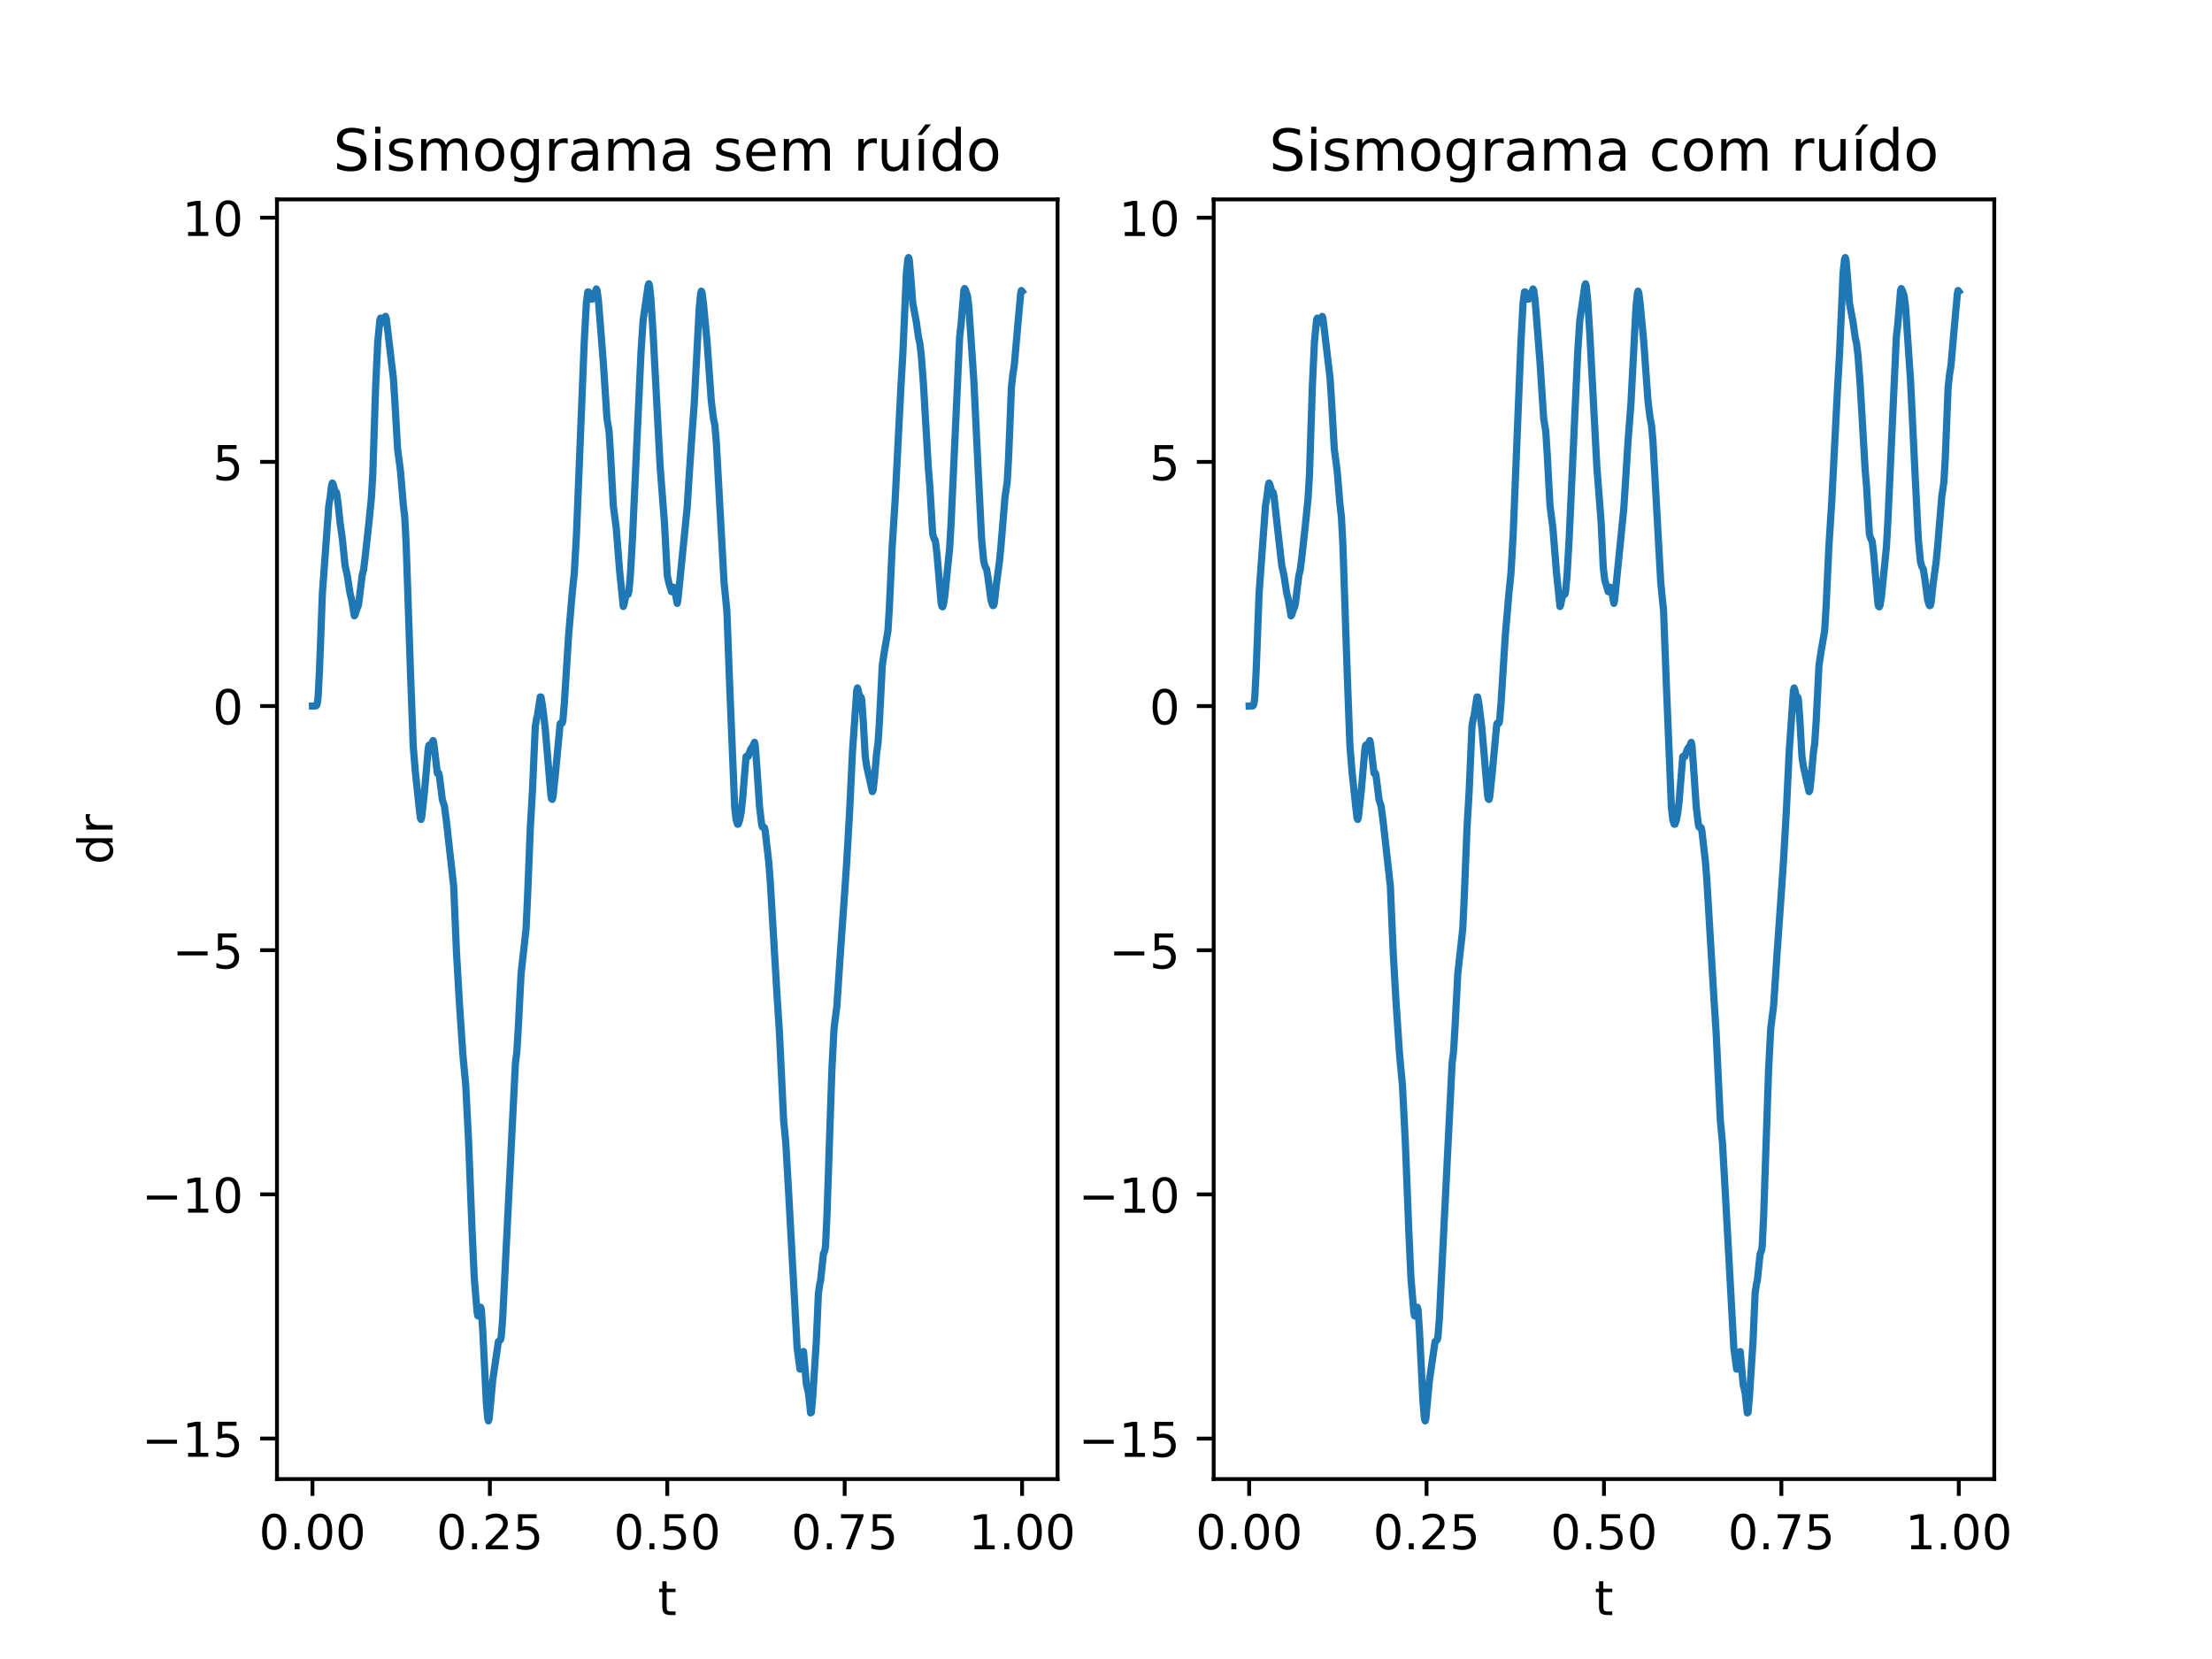 <?xml version="1.0" encoding="utf-8" standalone="no"?>
<!DOCTYPE svg PUBLIC "-//W3C//DTD SVG 1.1//EN"
  "http://www.w3.org/Graphics/SVG/1.1/DTD/svg11.dtd">
<!-- Created with matplotlib (http://matplotlib.org/) -->
<svg height="345pt" version="1.1" viewBox="0 0 460 345" width="460pt" xmlns="http://www.w3.org/2000/svg" xmlns:xlink="http://www.w3.org/1999/xlink">
 <defs>
  <style type="text/css">
*{stroke-linecap:butt;stroke-linejoin:round;}
  </style>
 </defs>
 <g id="figure_1">
  <g id="patch_1">
   <path d="M 0 345.6 
L 460.8 345.6 
L 460.8 0 
L 0 0 
z
" style="fill:#ffffff;"/>
  </g>
  <g id="axes_1">
   <g id="patch_2">
    <path d="M 252.393 307.584 
L 414.72 307.584 
L 414.72 41.472 
L 252.393 41.472 
z
" style="fill:#ffffff;"/>
   </g>
   <g id="matplotlib.axis_1">
    <g id="xtick_1">
     <g id="line2d_1">
      <defs>
       <path d="M 0 0 
L 0 3.5 
" id="m17f0c7cf55" style="stroke:#000000;stroke-width:0.8;"/>
      </defs>
      <g>
       <use style="stroke:#000000;stroke-width:0.8;" x="259.771" xlink:href="#m17f0c7cf55" y="307.584"/>
      </g>
     </g>
     <g id="text_1">
      <!-- 0.00 -->
      <defs>
       <path d="M 31.781 66.406 
Q 24.172 66.406 20.328 58.906 
Q 16.5 51.422 16.5 36.375 
Q 16.5 21.391 20.328 13.891 
Q 24.172 6.391 31.781 6.391 
Q 39.453 6.391 43.281 13.891 
Q 47.125 21.391 47.125 36.375 
Q 47.125 51.422 43.281 58.906 
Q 39.453 66.406 31.781 66.406 
z
M 31.781 74.219 
Q 44.047 74.219 50.516 64.516 
Q 56.984 54.828 56.984 36.375 
Q 56.984 17.969 50.516 8.266 
Q 44.047 -1.422 31.781 -1.422 
Q 19.531 -1.422 13.062 8.266 
Q 6.594 17.969 6.594 36.375 
Q 6.594 54.828 13.062 64.516 
Q 19.531 74.219 31.781 74.219 
z
" id="DejaVuSans-30"/>
       <path d="M 10.688 12.406 
L 21 12.406 
L 21 0 
L 10.688 0 
z
" id="DejaVuSans-2e"/>
      </defs>
      <g transform="translate(248.638 322.182)scale(0.1 -0.1)">
       <use xlink:href="#DejaVuSans-30"/>
       <use x="63.623" xlink:href="#DejaVuSans-2e"/>
       <use x="95.41" xlink:href="#DejaVuSans-30"/>
       <use x="159.033" xlink:href="#DejaVuSans-30"/>
      </g>
     </g>
    </g>
    <g id="xtick_2">
     <g id="line2d_2">
      <g>
       <use style="stroke:#000000;stroke-width:0.8;" x="296.664" xlink:href="#m17f0c7cf55" y="307.584"/>
      </g>
     </g>
     <g id="text_2">
      <!-- 0.25 -->
      <defs>
       <path d="M 19.188 8.297 
L 53.609 8.297 
L 53.609 0 
L 7.328 0 
L 7.328 8.297 
Q 12.938 14.109 22.625 23.891 
Q 32.328 33.688 34.812 36.531 
Q 39.547 41.844 41.422 45.531 
Q 43.312 49.219 43.312 52.781 
Q 43.312 58.594 39.234 62.25 
Q 35.156 65.922 28.609 65.922 
Q 23.969 65.922 18.812 64.312 
Q 13.672 62.703 7.812 59.422 
L 7.812 69.391 
Q 13.766 71.781 18.938 73 
Q 24.125 74.219 28.422 74.219 
Q 39.75 74.219 46.484 68.547 
Q 53.219 62.891 53.219 53.422 
Q 53.219 48.922 51.531 44.891 
Q 49.859 40.875 45.406 35.406 
Q 44.188 33.984 37.641 27.219 
Q 31.109 20.453 19.188 8.297 
z
" id="DejaVuSans-32"/>
       <path d="M 10.797 72.906 
L 49.516 72.906 
L 49.516 64.594 
L 19.828 64.594 
L 19.828 46.734 
Q 21.969 47.469 24.109 47.828 
Q 26.266 48.188 28.422 48.188 
Q 40.625 48.188 47.75 41.5 
Q 54.891 34.812 54.891 23.391 
Q 54.891 11.625 47.562 5.094 
Q 40.234 -1.422 26.906 -1.422 
Q 22.312 -1.422 17.547 -0.641 
Q 12.797 0.141 7.719 1.703 
L 7.719 11.625 
Q 12.109 9.234 16.797 8.062 
Q 21.484 6.891 26.703 6.891 
Q 35.156 6.891 40.078 11.328 
Q 45.016 15.766 45.016 23.391 
Q 45.016 31 40.078 35.438 
Q 35.156 39.891 26.703 39.891 
Q 22.75 39.891 18.812 39.016 
Q 14.891 38.141 10.797 36.281 
z
" id="DejaVuSans-35"/>
      </defs>
      <g transform="translate(285.531 322.182)scale(0.1 -0.1)">
       <use xlink:href="#DejaVuSans-30"/>
       <use x="63.623" xlink:href="#DejaVuSans-2e"/>
       <use x="95.41" xlink:href="#DejaVuSans-32"/>
       <use x="159.033" xlink:href="#DejaVuSans-35"/>
      </g>
     </g>
    </g>
    <g id="xtick_3">
     <g id="line2d_3">
      <g>
       <use style="stroke:#000000;stroke-width:0.8;" x="333.556" xlink:href="#m17f0c7cf55" y="307.584"/>
      </g>
     </g>
     <g id="text_3">
      <!-- 0.50 -->
      <g transform="translate(322.424 322.182)scale(0.1 -0.1)">
       <use xlink:href="#DejaVuSans-30"/>
       <use x="63.623" xlink:href="#DejaVuSans-2e"/>
       <use x="95.41" xlink:href="#DejaVuSans-35"/>
       <use x="159.033" xlink:href="#DejaVuSans-30"/>
      </g>
     </g>
    </g>
    <g id="xtick_4">
     <g id="line2d_4">
      <g>
       <use style="stroke:#000000;stroke-width:0.8;" x="370.449" xlink:href="#m17f0c7cf55" y="307.584"/>
      </g>
     </g>
     <g id="text_4">
      <!-- 0.75 -->
      <defs>
       <path d="M 8.203 72.906 
L 55.078 72.906 
L 55.078 68.703 
L 28.609 0 
L 18.312 0 
L 43.219 64.594 
L 8.203 64.594 
z
" id="DejaVuSans-37"/>
      </defs>
      <g transform="translate(359.316 322.182)scale(0.1 -0.1)">
       <use xlink:href="#DejaVuSans-30"/>
       <use x="63.623" xlink:href="#DejaVuSans-2e"/>
       <use x="95.41" xlink:href="#DejaVuSans-37"/>
       <use x="159.033" xlink:href="#DejaVuSans-35"/>
      </g>
     </g>
    </g>
    <g id="xtick_5">
     <g id="line2d_5">
      <g>
       <use style="stroke:#000000;stroke-width:0.8;" x="407.341" xlink:href="#m17f0c7cf55" y="307.584"/>
      </g>
     </g>
     <g id="text_5">
      <!-- 1.00 -->
      <defs>
       <path d="M 12.406 8.297 
L 28.516 8.297 
L 28.516 63.922 
L 10.984 60.406 
L 10.984 69.391 
L 28.422 72.906 
L 38.281 72.906 
L 38.281 8.297 
L 54.391 8.297 
L 54.391 0 
L 12.406 0 
z
" id="DejaVuSans-31"/>
      </defs>
      <g transform="translate(396.209 322.182)scale(0.1 -0.1)">
       <use xlink:href="#DejaVuSans-31"/>
       <use x="63.623" xlink:href="#DejaVuSans-2e"/>
       <use x="95.41" xlink:href="#DejaVuSans-30"/>
       <use x="159.033" xlink:href="#DejaVuSans-30"/>
      </g>
     </g>
    </g>
    <g id="text_6">
     <!-- t -->
     <defs>
      <path d="M 18.312 70.219 
L 18.312 54.688 
L 36.812 54.688 
L 36.812 47.703 
L 18.312 47.703 
L 18.312 18.016 
Q 18.312 11.328 20.141 9.422 
Q 21.969 7.516 27.594 7.516 
L 36.812 7.516 
L 36.812 0 
L 27.594 0 
Q 17.188 0 13.234 3.875 
Q 9.281 7.766 9.281 18.016 
L 9.281 47.703 
L 2.688 47.703 
L 2.688 54.688 
L 9.281 54.688 
L 9.281 70.219 
z
" id="DejaVuSans-74"/>
     </defs>
     <g transform="translate(331.596 335.861)scale(0.1 -0.1)">
      <use xlink:href="#DejaVuSans-74"/>
     </g>
    </g>
   </g>
   <g id="matplotlib.axis_2">
    <g id="ytick_1">
     <g id="line2d_6">
      <defs>
       <path d="M 0 0 
L -3.5 0 
" id="mfed6d79fc1" style="stroke:#000000;stroke-width:0.8;"/>
      </defs>
      <g>
       <use style="stroke:#000000;stroke-width:0.8;" x="252.393" xlink:href="#mfed6d79fc1" y="299.164"/>
      </g>
     </g>
     <g id="text_7">
      <!-- −15 -->
      <defs>
       <path d="M 10.594 35.5 
L 73.188 35.5 
L 73.188 27.203 
L 10.594 27.203 
z
" id="DejaVuSans-2212"/>
      </defs>
      <g transform="translate(224.288 302.964)scale(0.1 -0.1)">
       <use xlink:href="#DejaVuSans-2212"/>
       <use x="83.789" xlink:href="#DejaVuSans-31"/>
       <use x="147.412" xlink:href="#DejaVuSans-35"/>
      </g>
     </g>
    </g>
    <g id="ytick_2">
     <g id="line2d_7">
      <g>
       <use style="stroke:#000000;stroke-width:0.8;" x="252.393" xlink:href="#mfed6d79fc1" y="248.387"/>
      </g>
     </g>
     <g id="text_8">
      <!-- −10 -->
      <g transform="translate(224.288 252.186)scale(0.1 -0.1)">
       <use xlink:href="#DejaVuSans-2212"/>
       <use x="83.789" xlink:href="#DejaVuSans-31"/>
       <use x="147.412" xlink:href="#DejaVuSans-30"/>
      </g>
     </g>
    </g>
    <g id="ytick_3">
     <g id="line2d_8">
      <g>
       <use style="stroke:#000000;stroke-width:0.8;" x="252.393" xlink:href="#mfed6d79fc1" y="197.609"/>
      </g>
     </g>
     <g id="text_9">
      <!-- −5 -->
      <g transform="translate(230.651 201.409)scale(0.1 -0.1)">
       <use xlink:href="#DejaVuSans-2212"/>
       <use x="83.789" xlink:href="#DejaVuSans-35"/>
      </g>
     </g>
    </g>
    <g id="ytick_4">
     <g id="line2d_9">
      <g>
       <use style="stroke:#000000;stroke-width:0.8;" x="252.393" xlink:href="#mfed6d79fc1" y="146.832"/>
      </g>
     </g>
     <g id="text_10">
      <!-- 0 -->
      <g transform="translate(239.03 150.631)scale(0.1 -0.1)">
       <use xlink:href="#DejaVuSans-30"/>
      </g>
     </g>
    </g>
    <g id="ytick_5">
     <g id="line2d_10">
      <g>
       <use style="stroke:#000000;stroke-width:0.8;" x="252.393" xlink:href="#mfed6d79fc1" y="96.054"/>
      </g>
     </g>
     <g id="text_11">
      <!-- 5 -->
      <g transform="translate(239.03 99.854)scale(0.1 -0.1)">
       <use xlink:href="#DejaVuSans-35"/>
      </g>
     </g>
    </g>
    <g id="ytick_6">
     <g id="line2d_11">
      <g>
       <use style="stroke:#000000;stroke-width:0.8;" x="252.393" xlink:href="#mfed6d79fc1" y="45.277"/>
      </g>
     </g>
     <g id="text_12">
      <!-- 10 -->
      <g transform="translate(232.668 49.076)scale(0.1 -0.1)">
       <use xlink:href="#DejaVuSans-31"/>
       <use x="63.623" xlink:href="#DejaVuSans-30"/>
      </g>
     </g>
    </g>
    <g id="text_13">
     <!-- dr -->
     <defs>
      <path d="M 45.406 46.391 
L 45.406 75.984 
L 54.391 75.984 
L 54.391 0 
L 45.406 0 
L 45.406 8.203 
Q 42.578 3.328 38.25 0.953 
Q 33.938 -1.422 27.875 -1.422 
Q 17.969 -1.422 11.734 6.484 
Q 5.516 14.406 5.516 27.297 
Q 5.516 40.188 11.734 48.094 
Q 17.969 56 27.875 56 
Q 33.938 56 38.25 53.625 
Q 42.578 51.266 45.406 46.391 
z
M 14.797 27.297 
Q 14.797 17.391 18.875 11.75 
Q 22.953 6.109 30.078 6.109 
Q 37.203 6.109 41.297 11.75 
Q 45.406 17.391 45.406 27.297 
Q 45.406 37.203 41.297 42.844 
Q 37.203 48.484 30.078 48.484 
Q 22.953 48.484 18.875 42.844 
Q 14.797 37.203 14.797 27.297 
z
" id="DejaVuSans-64"/>
      <path d="M 41.109 46.297 
Q 39.594 47.172 37.812 47.578 
Q 36.031 48 33.891 48 
Q 26.266 48 22.188 43.047 
Q 18.109 38.094 18.109 28.812 
L 18.109 0 
L 9.078 0 
L 9.078 54.688 
L 18.109 54.688 
L 18.109 46.188 
Q 20.953 51.172 25.484 53.578 
Q 30.031 56 36.531 56 
Q 37.453 56 38.578 55.875 
Q 39.703 55.766 41.062 55.516 
z
" id="DejaVuSans-72"/>
     </defs>
     <g transform="translate(218.208 179.758)rotate(-90)scale(0.1 -0.1)">
      <use xlink:href="#DejaVuSans-64"/>
      <use x="63.477" xlink:href="#DejaVuSans-72"/>
     </g>
    </g>
   </g>
   <g id="line2d_12">
    <path clip-path="url(#p33ec30258e)" d="M 259.771 146.832 
L 260.509 146.807 
L 260.657 146.649 
L 260.804 146.11 
L 260.952 144.833 
L 261.247 139.013 
L 261.837 123.322 
L 263.165 105.181 
L 263.46 103.358 
L 263.756 100.918 
L 263.903 100.45 
L 264.051 100.694 
L 264.493 102.215 
L 264.641 102.261 
L 264.789 102.496 
L 264.936 103.262 
L 266.559 117.689 
L 267.002 119.617 
L 267.592 123.418 
L 267.888 124.573 
L 268.478 128.073 
L 268.625 127.877 
L 269.068 126.484 
L 269.216 126.198 
L 269.363 125.662 
L 269.658 123.255 
L 270.101 119.707 
L 270.396 118.512 
L 270.691 116.152 
L 271.429 109.464 
L 272.02 103.634 
L 272.315 98.682 
L 272.905 80.492 
L 273.348 71.039 
L 273.79 66.554 
L 273.938 66.153 
L 274.086 66.311 
L 274.381 67.086 
L 274.528 66.994 
L 274.971 65.792 
L 275.119 66.214 
L 275.414 68.645 
L 276.152 74.915 
L 276.594 78.613 
L 276.889 83.2 
L 277.48 93.421 
L 278.07 97.891 
L 278.66 104.971 
L 278.955 107.448 
L 279.251 113.031 
L 280.136 139.288 
L 280.726 155.162 
L 281.169 160.53 
L 281.907 167.521 
L 282.202 170.103 
L 282.349 170.418 
L 282.497 169.898 
L 283.087 164.419 
L 283.53 159.348 
L 283.825 155.859 
L 283.973 155.033 
L 284.12 154.884 
L 284.415 155.053 
L 284.858 154 
L 285.006 154.59 
L 285.744 160.82 
L 285.891 160.704 
L 286.039 160.814 
L 286.186 161.527 
L 286.777 166.305 
L 287.219 167.652 
L 287.662 171.079 
L 289.138 184.321 
L 289.728 198.187 
L 290.318 208.431 
L 291.056 219.373 
L 291.646 225.703 
L 292.237 237.333 
L 292.975 256.128 
L 293.417 265.76 
L 294.008 272.853 
L 294.155 273.639 
L 294.303 273.688 
L 294.745 271.852 
L 294.893 272.393 
L 295.188 276.77 
L 295.926 291.61 
L 296.221 295.003 
L 296.369 295.488 
L 296.516 295.004 
L 296.811 291.852 
L 297.254 287.075 
L 298.435 278.993 
L 298.73 278.757 
L 298.877 278.623 
L 299.025 278.012 
L 299.32 274.319 
L 301.976 221.081 
L 302.271 218.766 
L 302.567 213.853 
L 303.157 202.481 
L 304.19 193.173 
L 304.485 186.912 
L 305.075 172.164 
L 305.518 164.551 
L 306.108 151.043 
L 306.403 149.317 
L 306.551 148.885 
L 306.846 146.871 
L 307.141 144.944 
L 307.289 144.95 
L 307.584 146.602 
L 308.174 151.477 
L 309.355 165.397 
L 309.502 166.134 
L 309.65 166.248 
L 309.798 165.682 
L 310.24 161.514 
L 311.273 150.548 
L 311.421 150.355 
L 311.568 150.443 
L 311.716 150.362 
L 311.864 149.699 
L 312.159 146.089 
L 313.044 132.053 
L 313.782 123.434 
L 314.225 119.107 
L 314.667 111.228 
L 315.405 93.01 
L 316.291 71.108 
L 316.733 62.966 
L 317.028 60.709 
L 317.176 60.719 
L 317.766 62.224 
L 317.914 62.215 
L 318.209 61.758 
L 318.799 60.09 
L 318.947 60.321 
L 319.242 62.507 
L 320.275 75.647 
L 321.013 86.996 
L 321.456 89.747 
L 321.751 94.41 
L 322.341 105.231 
L 322.931 109.74 
L 323.669 118.979 
L 324.407 126.132 
L 324.555 125.774 
L 324.997 123.541 
L 325.145 123.528 
L 325.292 123.682 
L 325.44 123.566 
L 325.588 122.866 
L 325.883 119.608 
L 326.325 111.843 
L 328.096 73.224 
L 328.539 66.554 
L 329.572 59.402 
L 329.72 59.021 
L 329.867 59.447 
L 330.162 62.355 
L 330.605 69.292 
L 332.081 97.192 
L 332.966 108.618 
L 333.409 117.964 
L 333.704 120.566 
L 334.442 123.043 
L 334.589 122.833 
L 334.884 122.127 
L 335.032 122.41 
L 335.622 125.484 
L 335.77 124.763 
L 337.688 105.613 
L 338.131 98.637 
L 338.574 91.598 
L 339.164 83.953 
L 340.197 64.129 
L 340.492 61.107 
L 340.64 60.551 
L 340.787 60.813 
L 341.082 63.144 
L 341.82 70.989 
L 342.706 83.343 
L 343.148 86.958 
L 343.444 88.406 
L 343.739 91.675 
L 345.362 121.105 
L 345.952 127.069 
L 346.543 142.767 
L 347.576 167.872 
L 347.871 170.484 
L 348.166 171.41 
L 348.313 171.399 
L 348.609 170.541 
L 348.904 169.064 
L 349.199 166.458 
L 349.937 157.348 
L 350.084 157.226 
L 350.232 157.366 
L 350.379 157.338 
L 350.675 156.412 
L 350.97 155.66 
L 351.265 155.364 
L 351.708 154.378 
L 351.855 155.033 
L 352.15 158.99 
L 352.74 167.723 
L 353.183 171.446 
L 353.331 171.987 
L 353.478 172.088 
L 353.626 172.001 
L 353.773 172.134 
L 353.921 172.781 
L 354.659 179.253 
L 354.954 183.058 
L 356.43 207.782 
L 356.872 214.568 
L 357.758 233.015 
L 358.201 237.684 
L 358.938 250.772 
L 360.562 280.316 
L 361.152 284.726 
L 361.3 284.722 
L 361.89 281.074 
L 362.185 284.392 
L 362.48 287.818 
L 362.923 289.74 
L 363.366 293.827 
L 363.513 293.736 
L 363.808 290.511 
L 364.546 279.032 
L 364.989 268.901 
L 365.284 266.95 
L 365.432 266.394 
L 365.727 263.615 
L 366.022 260.794 
L 366.317 260.084 
L 366.465 259.122 
L 366.76 252.936 
L 367.793 222.378 
L 368.235 213.876 
L 368.826 209.253 
L 369.564 198.074 
L 370.301 187.68 
L 370.892 178.981 
L 371.482 168.656 
L 372.072 156.336 
L 372.662 147.857 
L 372.958 143.622 
L 373.105 143.065 
L 373.253 143.504 
L 373.548 144.889 
L 373.843 144.963 
L 373.991 145.47 
L 374.286 149.54 
L 374.728 157.353 
L 375.024 159.358 
L 376.204 164.624 
L 376.352 164.404 
L 376.647 161.827 
L 377.09 156.637 
L 377.385 154.53 
L 377.68 150.028 
L 378.27 138.37 
L 378.713 135.441 
L 379.451 131.134 
L 379.746 126.247 
L 380.336 113.539 
L 380.926 104.303 
L 382.107 81.193 
L 382.55 73.449 
L 383.288 56.737 
L 383.583 53.935 
L 383.73 53.568 
L 383.878 54.018 
L 384.173 57.378 
L 384.616 63.057 
L 385.354 66.981 
L 385.796 70.148 
L 386.091 71.492 
L 386.387 73.997 
L 386.829 79.884 
L 387.862 97.55 
L 388.157 101.094 
L 388.748 111.03 
L 389.043 112.072 
L 389.19 112.188 
L 389.338 112.64 
L 389.633 115.148 
L 390.518 125.483 
L 390.666 126.096 
L 390.814 126.202 
L 390.961 125.866 
L 391.256 124.08 
L 392.289 113.827 
L 392.584 108.624 
L 394.355 70.078 
L 394.65 67.48 
L 395.241 60.357 
L 395.388 60.009 
L 395.683 60.603 
L 395.979 61.527 
L 396.274 63.872 
L 397.307 79.108 
L 398.192 97.428 
L 398.93 112.15 
L 399.373 116.792 
L 399.668 117.835 
L 399.963 118.352 
L 400.258 120.139 
L 400.848 124.655 
L 401.144 125.69 
L 401.291 125.959 
L 401.439 125.89 
L 401.586 125.325 
L 402.029 121.254 
L 402.619 116.925 
L 402.914 113.964 
L 403.8 103.277 
L 404.243 100.301 
L 404.538 95.144 
L 405.128 80.514 
L 405.423 77.864 
L 405.718 76.015 
L 406.456 67.551 
L 407.046 61.063 
L 407.194 60.418 
L 407.341 60.608 
L 407.341 60.608 
" style="fill:none;stroke:#1f77b4;stroke-linecap:square;stroke-width:1.5;"/>
   </g>
   <g id="patch_3">
    <path d="M 252.393 307.584 
L 252.393 41.472 
" style="fill:none;stroke:#000000;stroke-linecap:square;stroke-linejoin:miter;stroke-width:0.8;"/>
   </g>
   <g id="patch_4">
    <path d="M 414.72 307.584 
L 414.72 41.472 
" style="fill:none;stroke:#000000;stroke-linecap:square;stroke-linejoin:miter;stroke-width:0.8;"/>
   </g>
   <g id="patch_5">
    <path d="M 252.393 307.584 
L 414.72 307.584 
" style="fill:none;stroke:#000000;stroke-linecap:square;stroke-linejoin:miter;stroke-width:0.8;"/>
   </g>
   <g id="patch_6">
    <path d="M 252.393 41.472 
L 414.72 41.472 
" style="fill:none;stroke:#000000;stroke-linecap:square;stroke-linejoin:miter;stroke-width:0.8;"/>
   </g>
   <g id="text_14">
    <!-- Sismograma com ruído -->
    <defs>
     <path d="M 53.516 70.516 
L 53.516 60.891 
Q 47.906 63.578 42.922 64.891 
Q 37.938 66.219 33.297 66.219 
Q 25.25 66.219 20.875 63.094 
Q 16.5 59.969 16.5 54.203 
Q 16.5 49.359 19.406 46.891 
Q 22.312 44.438 30.422 42.922 
L 36.375 41.703 
Q 47.406 39.594 52.656 34.297 
Q 57.906 29 57.906 20.125 
Q 57.906 9.516 50.797 4.047 
Q 43.703 -1.422 29.984 -1.422 
Q 24.812 -1.422 18.969 -0.25 
Q 13.141 0.922 6.891 3.219 
L 6.891 13.375 
Q 12.891 10.016 18.656 8.297 
Q 24.422 6.594 29.984 6.594 
Q 38.422 6.594 43.016 9.906 
Q 47.609 13.234 47.609 19.391 
Q 47.609 24.75 44.312 27.781 
Q 41.016 30.812 33.5 32.328 
L 27.484 33.5 
Q 16.453 35.688 11.516 40.375 
Q 6.594 45.062 6.594 53.422 
Q 6.594 63.094 13.406 68.656 
Q 20.219 74.219 32.172 74.219 
Q 37.312 74.219 42.625 73.281 
Q 47.953 72.359 53.516 70.516 
z
" id="DejaVuSans-53"/>
     <path d="M 9.422 54.688 
L 18.406 54.688 
L 18.406 0 
L 9.422 0 
z
M 9.422 75.984 
L 18.406 75.984 
L 18.406 64.594 
L 9.422 64.594 
z
" id="DejaVuSans-69"/>
     <path d="M 44.281 53.078 
L 44.281 44.578 
Q 40.484 46.531 36.375 47.5 
Q 32.281 48.484 27.875 48.484 
Q 21.188 48.484 17.844 46.438 
Q 14.5 44.391 14.5 40.281 
Q 14.5 37.156 16.891 35.375 
Q 19.281 33.594 26.516 31.984 
L 29.594 31.297 
Q 39.156 29.25 43.188 25.516 
Q 47.219 21.781 47.219 15.094 
Q 47.219 7.469 41.188 3.016 
Q 35.156 -1.422 24.609 -1.422 
Q 20.219 -1.422 15.453 -0.562 
Q 10.688 0.297 5.422 2 
L 5.422 11.281 
Q 10.406 8.688 15.234 7.391 
Q 20.062 6.109 24.812 6.109 
Q 31.156 6.109 34.562 8.281 
Q 37.984 10.453 37.984 14.406 
Q 37.984 18.062 35.516 20.016 
Q 33.062 21.969 24.703 23.781 
L 21.578 24.516 
Q 13.234 26.266 9.516 29.906 
Q 5.812 33.547 5.812 39.891 
Q 5.812 47.609 11.281 51.797 
Q 16.75 56 26.812 56 
Q 31.781 56 36.172 55.266 
Q 40.578 54.547 44.281 53.078 
z
" id="DejaVuSans-73"/>
     <path d="M 52 44.188 
Q 55.375 50.25 60.062 53.125 
Q 64.75 56 71.094 56 
Q 79.641 56 84.281 50.016 
Q 88.922 44.047 88.922 33.016 
L 88.922 0 
L 79.891 0 
L 79.891 32.719 
Q 79.891 40.578 77.094 44.375 
Q 74.312 48.188 68.609 48.188 
Q 61.625 48.188 57.562 43.547 
Q 53.516 38.922 53.516 30.906 
L 53.516 0 
L 44.484 0 
L 44.484 32.719 
Q 44.484 40.625 41.703 44.406 
Q 38.922 48.188 33.109 48.188 
Q 26.219 48.188 22.156 43.531 
Q 18.109 38.875 18.109 30.906 
L 18.109 0 
L 9.078 0 
L 9.078 54.688 
L 18.109 54.688 
L 18.109 46.188 
Q 21.188 51.219 25.484 53.609 
Q 29.781 56 35.688 56 
Q 41.656 56 45.828 52.969 
Q 50 49.953 52 44.188 
z
" id="DejaVuSans-6d"/>
     <path d="M 30.609 48.391 
Q 23.391 48.391 19.188 42.75 
Q 14.984 37.109 14.984 27.297 
Q 14.984 17.484 19.156 11.844 
Q 23.344 6.203 30.609 6.203 
Q 37.797 6.203 41.984 11.859 
Q 46.188 17.531 46.188 27.297 
Q 46.188 37.016 41.984 42.703 
Q 37.797 48.391 30.609 48.391 
z
M 30.609 56 
Q 42.328 56 49.016 48.375 
Q 55.719 40.766 55.719 27.297 
Q 55.719 13.875 49.016 6.219 
Q 42.328 -1.422 30.609 -1.422 
Q 18.844 -1.422 12.172 6.219 
Q 5.516 13.875 5.516 27.297 
Q 5.516 40.766 12.172 48.375 
Q 18.844 56 30.609 56 
z
" id="DejaVuSans-6f"/>
     <path d="M 45.406 27.984 
Q 45.406 37.75 41.375 43.109 
Q 37.359 48.484 30.078 48.484 
Q 22.859 48.484 18.828 43.109 
Q 14.797 37.75 14.797 27.984 
Q 14.797 18.266 18.828 12.891 
Q 22.859 7.516 30.078 7.516 
Q 37.359 7.516 41.375 12.891 
Q 45.406 18.266 45.406 27.984 
z
M 54.391 6.781 
Q 54.391 -7.172 48.188 -13.984 
Q 42 -20.797 29.203 -20.797 
Q 24.469 -20.797 20.266 -20.094 
Q 16.062 -19.391 12.109 -17.922 
L 12.109 -9.188 
Q 16.062 -11.328 19.922 -12.344 
Q 23.781 -13.375 27.781 -13.375 
Q 36.625 -13.375 41.016 -8.766 
Q 45.406 -4.156 45.406 5.172 
L 45.406 9.625 
Q 42.625 4.781 38.281 2.391 
Q 33.938 0 27.875 0 
Q 17.828 0 11.672 7.656 
Q 5.516 15.328 5.516 27.984 
Q 5.516 40.672 11.672 48.328 
Q 17.828 56 27.875 56 
Q 33.938 56 38.281 53.609 
Q 42.625 51.219 45.406 46.391 
L 45.406 54.688 
L 54.391 54.688 
z
" id="DejaVuSans-67"/>
     <path d="M 34.281 27.484 
Q 23.391 27.484 19.188 25 
Q 14.984 22.516 14.984 16.5 
Q 14.984 11.719 18.141 8.906 
Q 21.297 6.109 26.703 6.109 
Q 34.188 6.109 38.703 11.406 
Q 43.219 16.703 43.219 25.484 
L 43.219 27.484 
z
M 52.203 31.203 
L 52.203 0 
L 43.219 0 
L 43.219 8.297 
Q 40.141 3.328 35.547 0.953 
Q 30.953 -1.422 24.312 -1.422 
Q 15.922 -1.422 10.953 3.297 
Q 6 8.016 6 15.922 
Q 6 25.141 12.172 29.828 
Q 18.359 34.516 30.609 34.516 
L 43.219 34.516 
L 43.219 35.406 
Q 43.219 41.609 39.141 45 
Q 35.062 48.391 27.688 48.391 
Q 23 48.391 18.547 47.266 
Q 14.109 46.141 10.016 43.891 
L 10.016 52.203 
Q 14.938 54.109 19.578 55.047 
Q 24.219 56 28.609 56 
Q 40.484 56 46.344 49.844 
Q 52.203 43.703 52.203 31.203 
z
" id="DejaVuSans-61"/>
     <path id="DejaVuSans-20"/>
     <path d="M 48.781 52.594 
L 48.781 44.188 
Q 44.969 46.297 41.141 47.344 
Q 37.312 48.391 33.406 48.391 
Q 24.656 48.391 19.812 42.844 
Q 14.984 37.312 14.984 27.297 
Q 14.984 17.281 19.812 11.734 
Q 24.656 6.203 33.406 6.203 
Q 37.312 6.203 41.141 7.25 
Q 44.969 8.297 48.781 10.406 
L 48.781 2.094 
Q 45.016 0.344 40.984 -0.531 
Q 36.969 -1.422 32.422 -1.422 
Q 20.062 -1.422 12.781 6.344 
Q 5.516 14.109 5.516 27.297 
Q 5.516 40.672 12.859 48.328 
Q 20.219 56 33.016 56 
Q 37.156 56 41.109 55.141 
Q 45.062 54.297 48.781 52.594 
z
" id="DejaVuSans-63"/>
     <path d="M 8.5 21.578 
L 8.5 54.688 
L 17.484 54.688 
L 17.484 21.922 
Q 17.484 14.156 20.5 10.266 
Q 23.531 6.391 29.594 6.391 
Q 36.859 6.391 41.078 11.031 
Q 45.312 15.672 45.312 23.688 
L 45.312 54.688 
L 54.297 54.688 
L 54.297 0 
L 45.312 0 
L 45.312 8.406 
Q 42.047 3.422 37.719 1 
Q 33.406 -1.422 27.688 -1.422 
Q 18.266 -1.422 13.375 4.438 
Q 8.5 10.297 8.5 21.578 
z
M 31.109 56 
z
" id="DejaVuSans-75"/>
     <path d="M 20.656 79.984 
L 30.375 79.984 
L 14.469 61.625 
L 6.984 61.625 
z
M 9.422 54.688 
L 18.406 54.688 
L 18.406 0 
L 9.422 0 
z
M 13.922 56 
z
" id="DejaVuSans-ed"/>
    </defs>
    <g transform="translate(263.921 35.472)scale(0.12 -0.12)">
     <use xlink:href="#DejaVuSans-53"/>
     <use x="63.477" xlink:href="#DejaVuSans-69"/>
     <use x="91.26" xlink:href="#DejaVuSans-73"/>
     <use x="143.359" xlink:href="#DejaVuSans-6d"/>
     <use x="240.771" xlink:href="#DejaVuSans-6f"/>
     <use x="301.953" xlink:href="#DejaVuSans-67"/>
     <use x="365.43" xlink:href="#DejaVuSans-72"/>
     <use x="406.543" xlink:href="#DejaVuSans-61"/>
     <use x="467.822" xlink:href="#DejaVuSans-6d"/>
     <use x="565.234" xlink:href="#DejaVuSans-61"/>
     <use x="626.514" xlink:href="#DejaVuSans-20"/>
     <use x="658.301" xlink:href="#DejaVuSans-63"/>
     <use x="713.281" xlink:href="#DejaVuSans-6f"/>
     <use x="774.463" xlink:href="#DejaVuSans-6d"/>
     <use x="871.875" xlink:href="#DejaVuSans-20"/>
     <use x="903.662" xlink:href="#DejaVuSans-72"/>
     <use x="944.775" xlink:href="#DejaVuSans-75"/>
     <use x="1008.154" xlink:href="#DejaVuSans-ed"/>
     <use x="1035.938" xlink:href="#DejaVuSans-64"/>
     <use x="1099.414" xlink:href="#DejaVuSans-6f"/>
    </g>
   </g>
  </g>
  <g id="axes_2">
   <g id="patch_7">
    <path d="M 57.6 307.584 
L 219.927 307.584 
L 219.927 41.472 
L 57.6 41.472 
z
" style="fill:#ffffff;"/>
   </g>
   <g id="matplotlib.axis_3">
    <g id="xtick_6">
     <g id="line2d_13">
      <g>
       <use style="stroke:#000000;stroke-width:0.8;" x="64.979" xlink:href="#m17f0c7cf55" y="307.584"/>
      </g>
     </g>
     <g id="text_15">
      <!-- 0.00 -->
      <g transform="translate(53.846 322.182)scale(0.1 -0.1)">
       <use xlink:href="#DejaVuSans-30"/>
       <use x="63.623" xlink:href="#DejaVuSans-2e"/>
       <use x="95.41" xlink:href="#DejaVuSans-30"/>
       <use x="159.033" xlink:href="#DejaVuSans-30"/>
      </g>
     </g>
    </g>
    <g id="xtick_7">
     <g id="line2d_14">
      <g>
       <use style="stroke:#000000;stroke-width:0.8;" x="101.871" xlink:href="#m17f0c7cf55" y="307.584"/>
      </g>
     </g>
     <g id="text_16">
      <!-- 0.25 -->
      <g transform="translate(90.738 322.182)scale(0.1 -0.1)">
       <use xlink:href="#DejaVuSans-30"/>
       <use x="63.623" xlink:href="#DejaVuSans-2e"/>
       <use x="95.41" xlink:href="#DejaVuSans-32"/>
       <use x="159.033" xlink:href="#DejaVuSans-35"/>
      </g>
     </g>
    </g>
    <g id="xtick_8">
     <g id="line2d_15">
      <g>
       <use style="stroke:#000000;stroke-width:0.8;" x="138.764" xlink:href="#m17f0c7cf55" y="307.584"/>
      </g>
     </g>
     <g id="text_17">
      <!-- 0.50 -->
      <g transform="translate(127.631 322.182)scale(0.1 -0.1)">
       <use xlink:href="#DejaVuSans-30"/>
       <use x="63.623" xlink:href="#DejaVuSans-2e"/>
       <use x="95.41" xlink:href="#DejaVuSans-35"/>
       <use x="159.033" xlink:href="#DejaVuSans-30"/>
      </g>
     </g>
    </g>
    <g id="xtick_9">
     <g id="line2d_16">
      <g>
       <use style="stroke:#000000;stroke-width:0.8;" x="175.656" xlink:href="#m17f0c7cf55" y="307.584"/>
      </g>
     </g>
     <g id="text_18">
      <!-- 0.75 -->
      <g transform="translate(164.523 322.182)scale(0.1 -0.1)">
       <use xlink:href="#DejaVuSans-30"/>
       <use x="63.623" xlink:href="#DejaVuSans-2e"/>
       <use x="95.41" xlink:href="#DejaVuSans-37"/>
       <use x="159.033" xlink:href="#DejaVuSans-35"/>
      </g>
     </g>
    </g>
    <g id="xtick_10">
     <g id="line2d_17">
      <g>
       <use style="stroke:#000000;stroke-width:0.8;" x="212.549" xlink:href="#m17f0c7cf55" y="307.584"/>
      </g>
     </g>
     <g id="text_19">
      <!-- 1.00 -->
      <g transform="translate(201.416 322.182)scale(0.1 -0.1)">
       <use xlink:href="#DejaVuSans-31"/>
       <use x="63.623" xlink:href="#DejaVuSans-2e"/>
       <use x="95.41" xlink:href="#DejaVuSans-30"/>
       <use x="159.033" xlink:href="#DejaVuSans-30"/>
      </g>
     </g>
    </g>
    <g id="text_20">
     <!-- t -->
     <g transform="translate(136.803 335.861)scale(0.1 -0.1)">
      <use xlink:href="#DejaVuSans-74"/>
     </g>
    </g>
   </g>
   <g id="matplotlib.axis_4">
    <g id="ytick_7">
     <g id="line2d_18">
      <g>
       <use style="stroke:#000000;stroke-width:0.8;" x="57.6" xlink:href="#mfed6d79fc1" y="299.153"/>
      </g>
     </g>
     <g id="text_21">
      <!-- −15 -->
      <g transform="translate(29.495 302.952)scale(0.1 -0.1)">
       <use xlink:href="#DejaVuSans-2212"/>
       <use x="83.789" xlink:href="#DejaVuSans-31"/>
       <use x="147.412" xlink:href="#DejaVuSans-35"/>
      </g>
     </g>
    </g>
    <g id="ytick_8">
     <g id="line2d_19">
      <g>
       <use style="stroke:#000000;stroke-width:0.8;" x="57.6" xlink:href="#mfed6d79fc1" y="248.377"/>
      </g>
     </g>
     <g id="text_22">
      <!-- −10 -->
      <g transform="translate(29.495 252.176)scale(0.1 -0.1)">
       <use xlink:href="#DejaVuSans-2212"/>
       <use x="83.789" xlink:href="#DejaVuSans-31"/>
       <use x="147.412" xlink:href="#DejaVuSans-30"/>
      </g>
     </g>
    </g>
    <g id="ytick_9">
     <g id="line2d_20">
      <g>
       <use style="stroke:#000000;stroke-width:0.8;" x="57.6" xlink:href="#mfed6d79fc1" y="197.601"/>
      </g>
     </g>
     <g id="text_23">
      <!-- −5 -->
      <g transform="translate(35.858 201.4)scale(0.1 -0.1)">
       <use xlink:href="#DejaVuSans-2212"/>
       <use x="83.789" xlink:href="#DejaVuSans-35"/>
      </g>
     </g>
    </g>
    <g id="ytick_10">
     <g id="line2d_21">
      <g>
       <use style="stroke:#000000;stroke-width:0.8;" x="57.6" xlink:href="#mfed6d79fc1" y="146.824"/>
      </g>
     </g>
     <g id="text_24">
      <!-- 0 -->
      <g transform="translate(44.237 150.623)scale(0.1 -0.1)">
       <use xlink:href="#DejaVuSans-30"/>
      </g>
     </g>
    </g>
    <g id="ytick_11">
     <g id="line2d_22">
      <g>
       <use style="stroke:#000000;stroke-width:0.8;" x="57.6" xlink:href="#mfed6d79fc1" y="96.048"/>
      </g>
     </g>
     <g id="text_25">
      <!-- 5 -->
      <g transform="translate(44.237 99.847)scale(0.1 -0.1)">
       <use xlink:href="#DejaVuSans-35"/>
      </g>
     </g>
    </g>
    <g id="ytick_12">
     <g id="line2d_23">
      <g>
       <use style="stroke:#000000;stroke-width:0.8;" x="57.6" xlink:href="#mfed6d79fc1" y="45.272"/>
      </g>
     </g>
     <g id="text_26">
      <!-- 10 -->
      <g transform="translate(37.875 49.071)scale(0.1 -0.1)">
       <use xlink:href="#DejaVuSans-31"/>
       <use x="63.623" xlink:href="#DejaVuSans-30"/>
      </g>
     </g>
    </g>
    <g id="text_27">
     <!-- dr -->
     <g transform="translate(23.416 179.758)rotate(-90)scale(0.1 -0.1)">
      <use xlink:href="#DejaVuSans-64"/>
      <use x="63.477" xlink:href="#DejaVuSans-72"/>
     </g>
    </g>
   </g>
   <g id="line2d_24">
    <path clip-path="url(#p0d2129c5c6)" d="M 64.979 146.824 
L 65.716 146.799 
L 65.864 146.641 
L 66.012 146.103 
L 66.159 144.825 
L 66.454 139.005 
L 67.044 123.317 
L 68.373 105.177 
L 68.668 103.354 
L 68.963 100.915 
L 69.11 100.44 
L 69.258 100.687 
L 69.701 102.208 
L 69.848 102.258 
L 69.996 102.489 
L 70.291 104.61 
L 70.734 108.777 
L 71.176 111.905 
L 71.767 117.681 
L 72.209 119.611 
L 72.8 123.412 
L 73.095 124.566 
L 73.685 128.066 
L 73.833 127.871 
L 74.275 126.477 
L 74.423 126.19 
L 74.571 125.656 
L 74.866 123.248 
L 75.308 119.699 
L 75.604 118.507 
L 75.899 116.146 
L 76.637 109.455 
L 77.227 103.629 
L 77.522 98.676 
L 78.112 80.488 
L 78.555 71.032 
L 78.998 66.547 
L 79.145 66.143 
L 79.293 66.312 
L 79.588 67.08 
L 79.736 66.987 
L 80.178 65.782 
L 80.326 66.213 
L 80.621 68.634 
L 81.359 74.906 
L 81.802 78.611 
L 82.097 83.195 
L 82.687 93.419 
L 83.277 97.882 
L 83.868 104.966 
L 84.163 107.439 
L 84.458 113.023 
L 85.343 139.281 
L 85.933 155.154 
L 86.376 160.521 
L 87.114 167.511 
L 87.409 170.093 
L 87.557 170.408 
L 87.704 169.891 
L 88.295 164.411 
L 88.737 159.341 
L 89.032 155.851 
L 89.18 155.025 
L 89.328 154.876 
L 89.623 155.046 
L 90.065 153.993 
L 90.213 154.583 
L 90.951 160.811 
L 91.098 160.697 
L 91.246 160.806 
L 91.394 161.518 
L 91.984 166.298 
L 92.427 167.643 
L 92.869 171.072 
L 94.345 184.314 
L 94.935 198.182 
L 95.526 208.422 
L 96.263 219.369 
L 96.854 225.694 
L 97.444 237.326 
L 98.182 256.123 
L 98.625 265.751 
L 99.215 272.838 
L 99.362 273.632 
L 99.51 273.684 
L 99.953 271.848 
L 100.1 272.376 
L 100.395 276.752 
L 101.133 291.595 
L 101.428 294.985 
L 101.576 295.488 
L 101.724 295.004 
L 102.019 291.844 
L 102.461 287.061 
L 103.642 278.993 
L 103.937 278.749 
L 104.085 278.613 
L 104.232 278.006 
L 104.527 274.309 
L 107.184 221.071 
L 107.479 218.751 
L 107.774 213.848 
L 108.364 202.47 
L 109.397 193.167 
L 109.692 186.904 
L 110.283 172.154 
L 110.725 164.544 
L 111.316 151.035 
L 111.611 149.309 
L 111.758 148.877 
L 112.053 146.864 
L 112.349 144.936 
L 112.496 144.942 
L 112.791 146.595 
L 113.382 151.469 
L 114.562 165.391 
L 114.71 166.125 
L 114.857 166.241 
L 115.005 165.674 
L 115.448 161.506 
L 116.481 150.54 
L 116.628 150.347 
L 116.776 150.435 
L 116.923 150.355 
L 117.071 149.692 
L 117.366 146.082 
L 118.251 132.045 
L 118.989 123.427 
L 119.432 119.099 
L 119.875 111.219 
L 120.612 93.003 
L 121.498 71.107 
L 121.941 62.954 
L 122.236 60.707 
L 122.383 60.707 
L 122.974 62.212 
L 123.121 62.206 
L 123.416 61.756 
L 124.007 60.085 
L 124.154 60.321 
L 124.449 62.498 
L 125.482 75.647 
L 126.22 86.994 
L 126.663 89.743 
L 126.958 94.406 
L 127.548 105.224 
L 128.139 109.733 
L 128.876 118.973 
L 129.614 126.124 
L 129.762 125.767 
L 130.205 123.536 
L 130.352 123.522 
L 130.5 123.674 
L 130.647 123.56 
L 130.795 122.858 
L 131.09 119.599 
L 131.533 111.836 
L 133.304 73.219 
L 133.746 66.549 
L 134.779 59.401 
L 134.927 59.015 
L 135.074 59.435 
L 135.37 62.35 
L 135.812 69.288 
L 137.288 97.185 
L 138.173 108.613 
L 138.764 119.657 
L 139.059 121.084 
L 139.649 123.038 
L 139.797 122.827 
L 140.092 122.122 
L 140.239 122.402 
L 140.83 125.478 
L 140.977 124.757 
L 142.896 105.607 
L 143.338 98.63 
L 143.929 89.948 
L 144.371 83.945 
L 145.404 64.128 
L 145.699 61.102 
L 145.847 60.544 
L 145.995 60.804 
L 146.29 63.138 
L 147.028 70.982 
L 147.913 83.331 
L 148.356 86.952 
L 148.651 88.399 
L 148.946 91.665 
L 150.569 121.098 
L 151.16 127.064 
L 151.75 142.76 
L 152.783 167.862 
L 153.078 170.478 
L 153.373 171.403 
L 153.521 171.39 
L 153.816 170.532 
L 154.111 169.054 
L 154.406 166.45 
L 155.144 157.34 
L 155.292 157.22 
L 155.439 157.358 
L 155.587 157.331 
L 155.882 156.405 
L 156.177 155.652 
L 156.472 155.356 
L 156.915 154.37 
L 157.062 155.026 
L 157.357 158.982 
L 157.948 167.717 
L 158.39 171.438 
L 158.538 171.98 
L 158.686 172.079 
L 158.833 171.993 
L 158.981 172.125 
L 159.128 172.775 
L 159.866 179.243 
L 160.161 183.051 
L 161.637 207.769 
L 162.08 214.556 
L 162.965 233.004 
L 163.408 237.673 
L 163.998 247.911 
L 165.769 280.312 
L 166.359 284.721 
L 166.507 284.7 
L 167.097 281.052 
L 167.392 284.382 
L 167.687 287.816 
L 168.13 289.731 
L 168.573 293.824 
L 168.72 293.725 
L 169.016 290.504 
L 169.753 279.01 
L 170.196 268.882 
L 170.491 266.94 
L 170.639 266.393 
L 170.934 263.607 
L 171.229 260.78 
L 171.524 260.08 
L 171.672 259.113 
L 171.967 252.917 
L 173 222.367 
L 173.443 213.864 
L 174.033 209.24 
L 174.771 198.067 
L 175.509 187.673 
L 176.099 178.971 
L 176.689 168.649 
L 177.279 156.328 
L 177.87 147.849 
L 178.165 143.614 
L 178.312 143.058 
L 178.46 143.497 
L 178.755 144.881 
L 179.05 144.955 
L 179.198 145.462 
L 179.493 149.533 
L 179.936 157.345 
L 180.231 159.35 
L 181.411 164.615 
L 181.559 164.397 
L 181.854 161.819 
L 182.297 156.629 
L 182.592 154.522 
L 182.887 150.02 
L 183.477 138.364 
L 183.92 135.433 
L 184.658 131.127 
L 184.953 126.239 
L 185.543 113.535 
L 186.134 104.296 
L 187.314 81.184 
L 187.757 73.437 
L 188.495 56.727 
L 188.79 53.932 
L 188.938 53.568 
L 189.085 54.021 
L 189.38 57.372 
L 189.823 63.056 
L 190.561 66.979 
L 191.004 70.138 
L 191.299 71.481 
L 191.594 73.995 
L 192.036 79.874 
L 193.069 97.543 
L 193.365 101.092 
L 193.955 111.022 
L 194.25 112.068 
L 194.398 112.18 
L 194.545 112.631 
L 194.84 115.139 
L 195.726 125.477 
L 195.873 126.088 
L 196.021 126.196 
L 196.168 125.857 
L 196.464 124.072 
L 197.497 113.822 
L 197.792 108.617 
L 199.563 70.074 
L 199.858 67.468 
L 200.448 60.349 
L 200.596 60.006 
L 200.743 60.208 
L 201.186 61.522 
L 201.481 63.862 
L 202.514 79.108 
L 203.399 97.419 
L 204.137 112.141 
L 204.58 116.784 
L 204.875 117.826 
L 205.17 118.344 
L 205.465 120.13 
L 206.056 124.649 
L 206.351 125.684 
L 206.498 125.951 
L 206.646 125.883 
L 206.794 125.316 
L 207.236 121.248 
L 207.827 116.917 
L 208.122 113.958 
L 209.007 103.273 
L 209.45 100.295 
L 209.745 95.133 
L 210.335 80.503 
L 210.63 77.852 
L 210.925 76.006 
L 211.663 67.544 
L 212.254 61.062 
L 212.401 60.419 
L 212.549 60.605 
L 212.549 60.605 
" style="fill:none;stroke:#1f77b4;stroke-linecap:square;stroke-width:1.5;"/>
   </g>
   <g id="patch_8">
    <path d="M 57.6 307.584 
L 57.6 41.472 
" style="fill:none;stroke:#000000;stroke-linecap:square;stroke-linejoin:miter;stroke-width:0.8;"/>
   </g>
   <g id="patch_9">
    <path d="M 219.927 307.584 
L 219.927 41.472 
" style="fill:none;stroke:#000000;stroke-linecap:square;stroke-linejoin:miter;stroke-width:0.8;"/>
   </g>
   <g id="patch_10">
    <path d="M 57.6 307.584 
L 219.927 307.584 
" style="fill:none;stroke:#000000;stroke-linecap:square;stroke-linejoin:miter;stroke-width:0.8;"/>
   </g>
   <g id="patch_11">
    <path d="M 57.6 41.472 
L 219.927 41.472 
" style="fill:none;stroke:#000000;stroke-linecap:square;stroke-linejoin:miter;stroke-width:0.8;"/>
   </g>
   <g id="text_28">
    <!-- Sismograma sem ruído -->
    <defs>
     <path d="M 56.203 29.594 
L 56.203 25.203 
L 14.891 25.203 
Q 15.484 15.922 20.484 11.062 
Q 25.484 6.203 34.422 6.203 
Q 39.594 6.203 44.453 7.469 
Q 49.312 8.734 54.109 11.281 
L 54.109 2.781 
Q 49.266 0.734 44.188 -0.344 
Q 39.109 -1.422 33.891 -1.422 
Q 20.797 -1.422 13.156 6.188 
Q 5.516 13.812 5.516 26.812 
Q 5.516 40.234 12.766 48.109 
Q 20.016 56 32.328 56 
Q 43.359 56 49.781 48.891 
Q 56.203 41.797 56.203 29.594 
z
M 47.219 32.234 
Q 47.125 39.594 43.094 43.984 
Q 39.062 48.391 32.422 48.391 
Q 24.906 48.391 20.391 44.141 
Q 15.875 39.891 15.188 32.172 
z
" id="DejaVuSans-65"/>
    </defs>
    <g transform="translate(69.281 35.472)scale(0.12 -0.12)">
     <use xlink:href="#DejaVuSans-53"/>
     <use x="63.477" xlink:href="#DejaVuSans-69"/>
     <use x="91.26" xlink:href="#DejaVuSans-73"/>
     <use x="143.359" xlink:href="#DejaVuSans-6d"/>
     <use x="240.771" xlink:href="#DejaVuSans-6f"/>
     <use x="301.953" xlink:href="#DejaVuSans-67"/>
     <use x="365.43" xlink:href="#DejaVuSans-72"/>
     <use x="406.543" xlink:href="#DejaVuSans-61"/>
     <use x="467.822" xlink:href="#DejaVuSans-6d"/>
     <use x="565.234" xlink:href="#DejaVuSans-61"/>
     <use x="626.514" xlink:href="#DejaVuSans-20"/>
     <use x="658.301" xlink:href="#DejaVuSans-73"/>
     <use x="710.4" xlink:href="#DejaVuSans-65"/>
     <use x="771.924" xlink:href="#DejaVuSans-6d"/>
     <use x="869.336" xlink:href="#DejaVuSans-20"/>
     <use x="901.123" xlink:href="#DejaVuSans-72"/>
     <use x="942.236" xlink:href="#DejaVuSans-75"/>
     <use x="1005.615" xlink:href="#DejaVuSans-ed"/>
     <use x="1033.398" xlink:href="#DejaVuSans-64"/>
     <use x="1096.875" xlink:href="#DejaVuSans-6f"/>
    </g>
   </g>
  </g>
 </g>
 <defs>
  <clipPath id="p33ec30258e">
   <rect height="266.112" width="162.327" x="252.393" y="41.472"/>
  </clipPath>
  <clipPath id="p0d2129c5c6">
   <rect height="266.112" width="162.327" x="57.6" y="41.472"/>
  </clipPath>
 </defs>
</svg>

